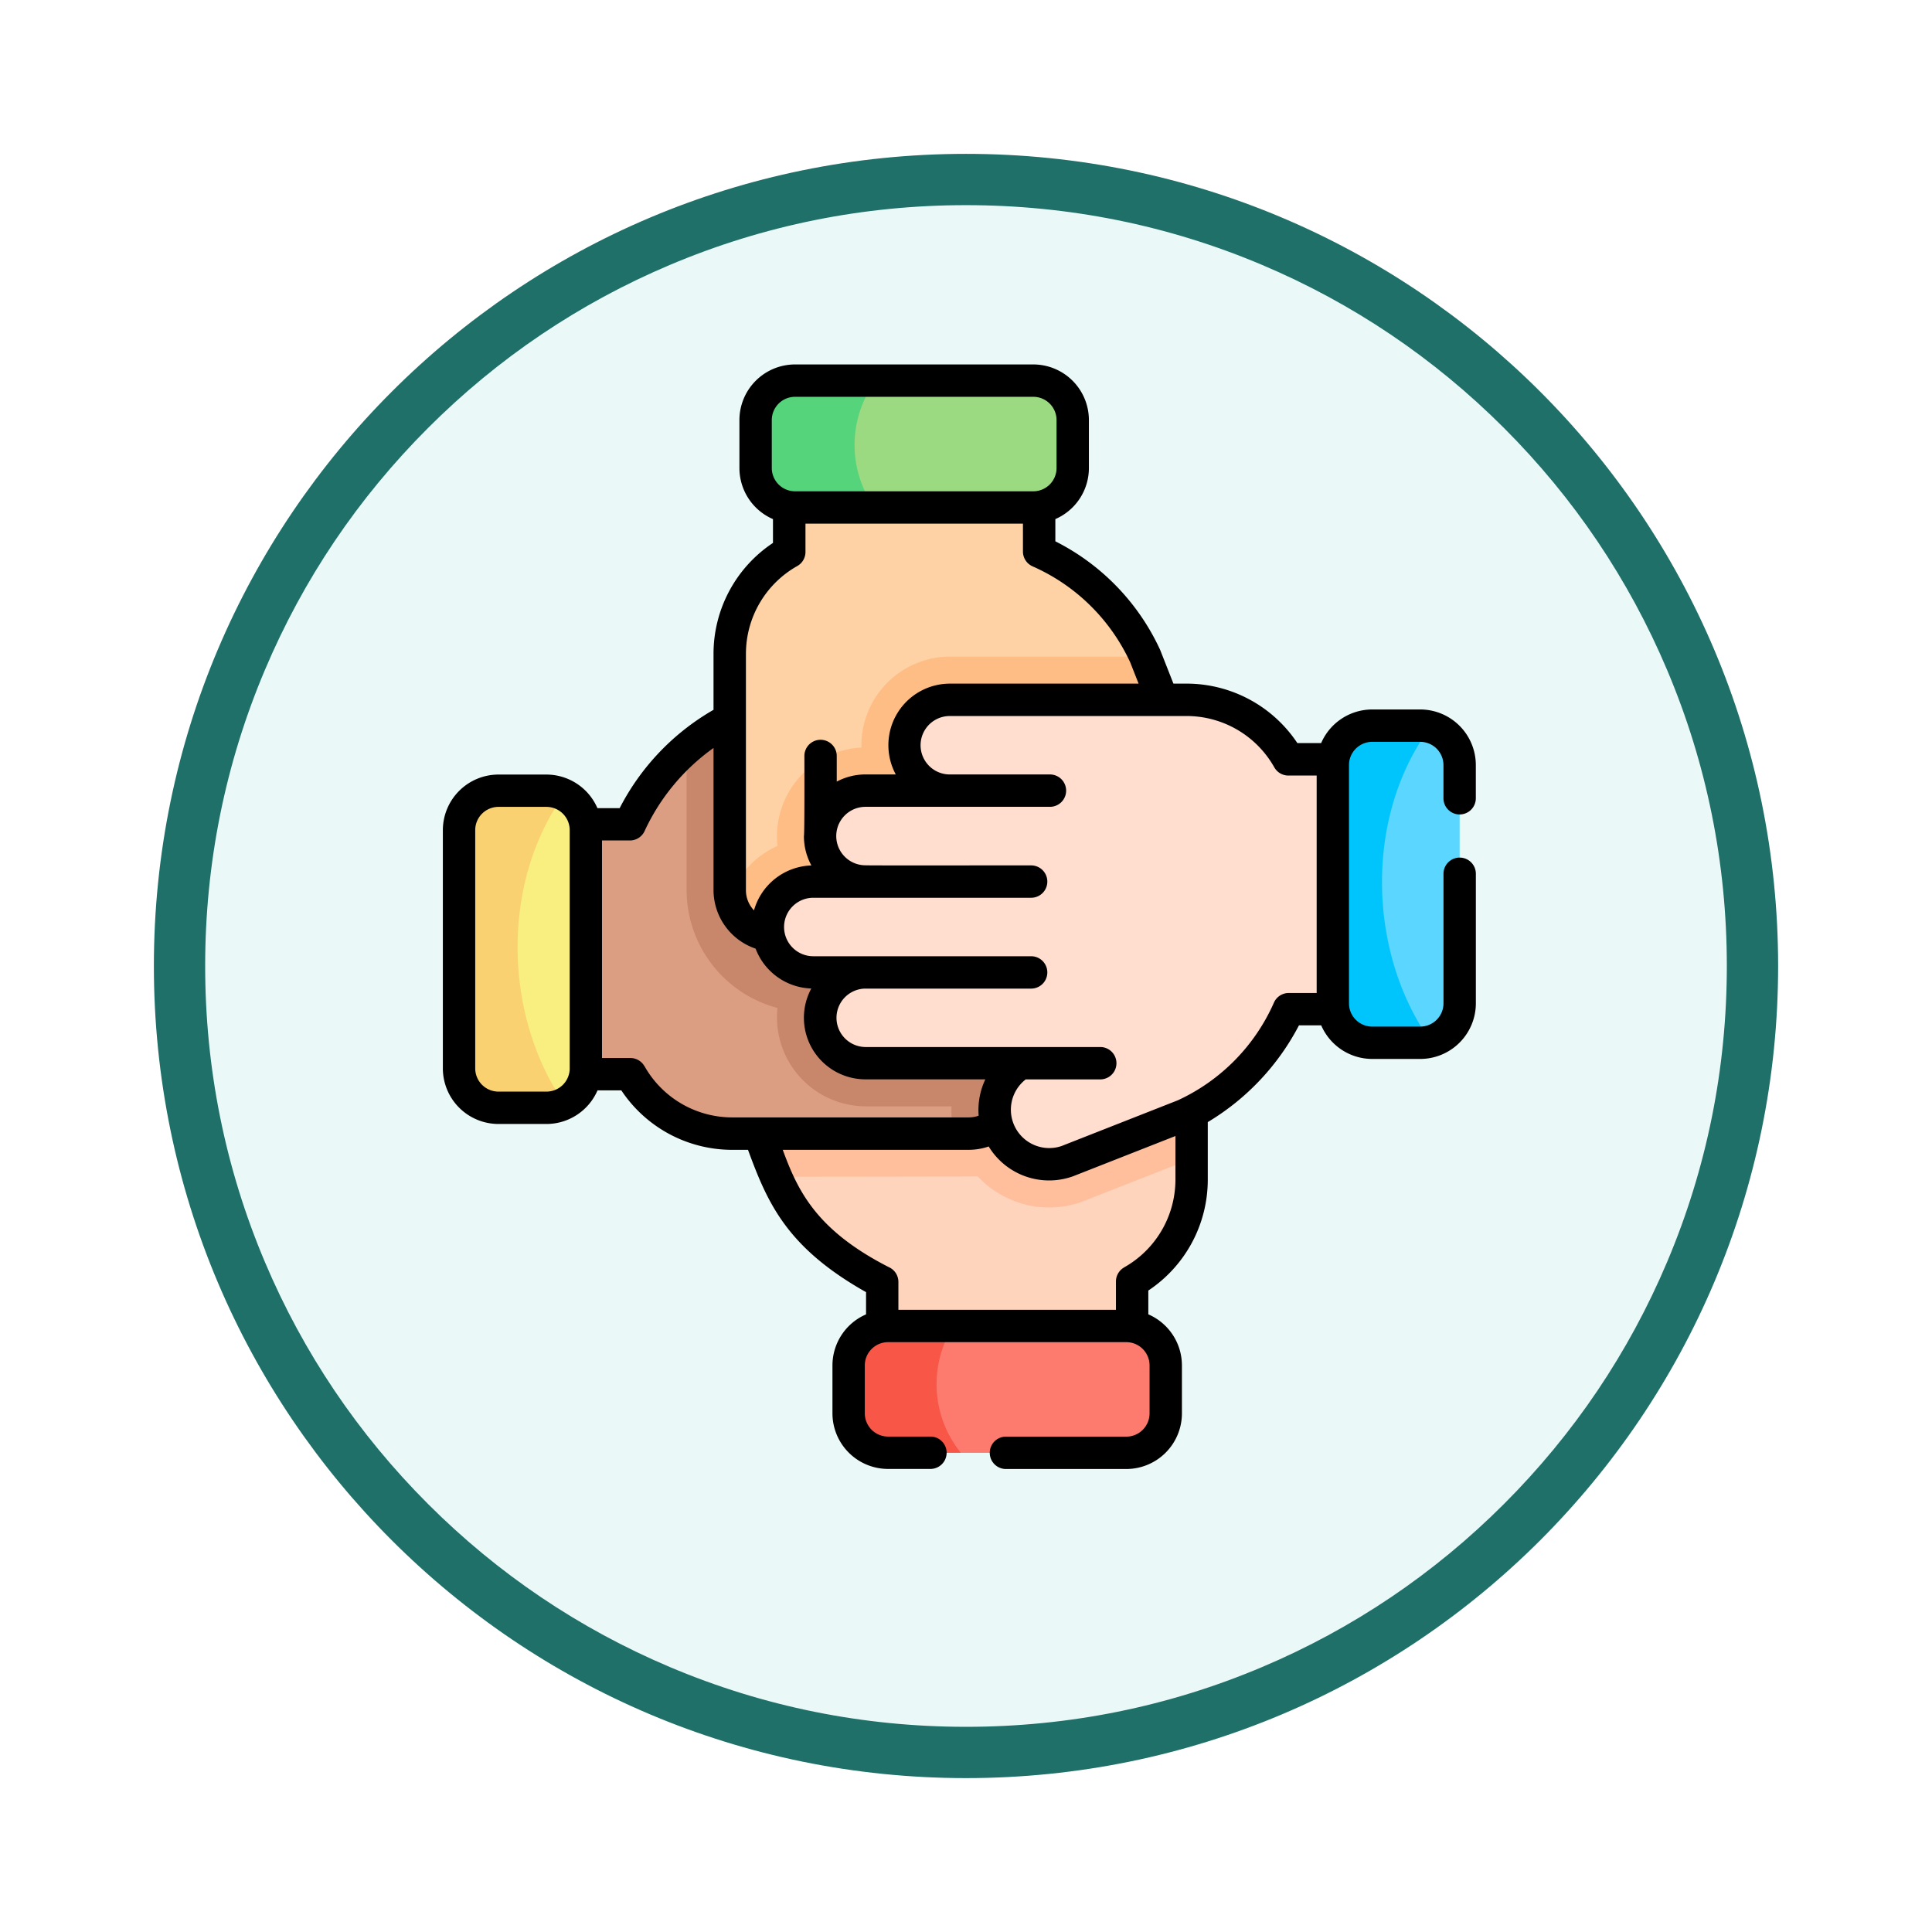 <svg xmlns="http://www.w3.org/2000/svg" xmlns:xlink="http://www.w3.org/1999/xlink" width="113" height="113" viewBox="0 0 113 113">
  <defs>
    <filter id="Trazado_982547" x="0" y="0" width="113" height="113" filterUnits="userSpaceOnUse">
      <feOffset dy="3" input="SourceAlpha"/>
      <feGaussianBlur stdDeviation="3" result="blur"/>
      <feFlood flood-opacity="0.161"/>
      <feComposite operator="in" in2="blur"/>
      <feComposite in="SourceGraphic"/>
    </filter>
  </defs>
  <g id="Grupo_1206436" data-name="Grupo 1206436" transform="translate(-1217 -7244.852)">
    <g id="Grupo_1185086" data-name="Grupo 1185086" transform="translate(0 1906.237)">
      <g id="Grupo_1181938" data-name="Grupo 1181938" transform="translate(0 2335.614)">
        <g id="Grupo_1175139" data-name="Grupo 1175139" transform="translate(1226 3009)">
          <g id="Grupo_1172010" data-name="Grupo 1172010">
            <g id="Grupo_1171046" data-name="Grupo 1171046">
              <g id="Grupo_1148525" data-name="Grupo 1148525">
                <g transform="matrix(1, 0, 0, 1, -9, -6)" filter="url(#Trazado_982547)">
                  <g id="Trazado_982547-2" data-name="Trazado 982547" transform="translate(9 6)" fill="#eaf9f8">
                    <path d="M 47.5 93.5 C 41.289 93.5 35.265 92.284 29.595 89.886 C 24.118 87.569 19.198 84.252 14.973 80.027 C 10.748 75.802 7.431 70.882 5.114 65.405 C 2.716 59.735 1.5 53.711 1.5 47.5 C 1.5 41.289 2.716 35.265 5.114 29.595 C 7.431 24.118 10.748 19.198 14.973 14.973 C 19.198 10.748 24.118 7.431 29.595 5.114 C 35.265 2.716 41.289 1.5 47.5 1.5 C 53.711 1.5 59.735 2.716 65.405 5.114 C 70.882 7.431 75.802 10.748 80.027 14.973 C 84.252 19.198 87.569 24.118 89.886 29.595 C 92.284 35.265 93.5 41.289 93.5 47.5 C 93.5 53.711 92.284 59.735 89.886 65.405 C 87.569 70.882 84.252 75.802 80.027 80.027 C 75.802 84.252 70.882 87.569 65.405 89.886 C 59.735 92.284 53.711 93.5 47.5 93.5 Z" stroke="none"/>
                    <path d="M 47.5 3 C 41.491 3 35.664 4.176 30.18 6.496 C 24.881 8.737 20.122 11.946 16.034 16.034 C 11.946 20.122 8.737 24.881 6.496 30.18 C 4.176 35.664 3 41.491 3 47.5 C 3 53.509 4.176 59.336 6.496 64.82 C 8.737 70.119 11.946 74.878 16.034 78.966 C 20.122 83.054 24.881 86.263 30.18 88.504 C 35.664 90.824 41.491 92 47.5 92 C 53.509 92 59.336 90.824 64.82 88.504 C 70.119 86.263 74.878 83.054 78.966 78.966 C 83.054 74.878 86.263 70.119 88.504 64.82 C 90.824 59.336 92 53.509 92 47.5 C 92 41.491 90.824 35.664 88.504 30.18 C 86.263 24.881 83.054 20.122 78.966 16.034 C 74.878 11.946 70.119 8.737 64.82 6.496 C 59.336 4.176 53.509 3 47.5 3 M 47.5 0 C 73.734 0 95 21.266 95 47.5 C 95 73.734 73.734 95 47.5 95 C 21.266 95 0 73.734 0 47.5 C 0 21.266 21.266 0 47.5 0 Z" stroke="none" fill="#1f7069"/>
                  </g>
                </g>
              </g>
            </g>
          </g>
        </g>
      </g>
    </g>
    <g id="trabajo-en-equipo_1_" data-name="trabajo-en-equipo (1)" transform="translate(1226.31 7266.168)">
      <g id="Grupo_1206435" data-name="Grupo 1206435" transform="translate(17.538 0.946)">
        <g id="Grupo_1206434" data-name="Grupo 1206434" transform="translate(18.537 45.506)">
          <g id="Grupo_1206433" data-name="Grupo 1206433">
            <path id="Trazado_1075238" data-name="Trazado 1075238" d="M195.31,368.14v1.239a6.823,6.823,0,0,1-3.478,5.946v3.34H177.214V375.35A12.334,12.334,0,0,1,171,369.2Z" transform="translate(-171 -368.14)" fill="#ffd4bd"/>
          </g>
        </g>
        <path id="Trazado_1075239" data-name="Trazado 1075239" d="M159.045,340.638l1.508,3.837s11.622-.009,11.794-.026l0-.005a5.461,5.461,0,0,0,1.7,1.253,5.677,5.677,0,0,0,4.37.252l6.454-2.535v-3.57Z" transform="translate(-142.016 -297.908)" fill="#ffbf9d"/>
        <path id="Trazado_1075240" data-name="Trazado 1075240" d="M97.3,200.626H84.29a6.816,6.816,0,0,1-5.944-3.478H74.71V182.531h3.61a13.053,13.053,0,0,1,3.313-4.421L97.3,198.845Z" transform="translate(-68.323 -156.582)" fill="#db9e82"/>
        <path id="Trazado_1075241" data-name="Trazado 1075241" d="M149.6,82.773a2.561,2.561,0,0,1-.024-.357V68.573a6.82,6.82,0,0,1,3.478-5.946V59.12h14.617V62.6a12.318,12.318,0,0,1,6.214,6.149Z" transform="translate(-133.746 -52.607)" fill="#fed2a4"/>
        <path id="Trazado_1075242" data-name="Trazado 1075242" d="M174.768,146.33a3.19,3.19,0,0,1-3.77-1.353v6.356l-15.94.437v-2.632a2.656,2.656,0,0,1-5.287.333,5.213,5.213,0,0,1,2.77-2.95,5.2,5.2,0,0,1,4.91-5.755,5.188,5.188,0,0,1,5.178-5.316h11.427l2.681,6.818A3.189,3.189,0,0,1,174.768,146.33Z" transform="translate(-133.912 -119.305)" fill="#ffbd86"/>
        <path id="Trazado_1075243" data-name="Trazado 1075243" d="M97.3,200.626H84.29a6.816,6.816,0,0,1-5.944-3.478H74.71V182.531h3.61a13.053,13.053,0,0,1,3.313-4.421L97.3,198.845Z" transform="translate(-68.323 -156.582)" fill="#db9e82"/>
        <path id="Trazado_1075244" data-name="Trazado 1075244" d="M132.351,164.11a8.676,8.676,0,0,0-2.771,1.767v8.281a7.144,7.144,0,0,0,5.316,6.883,5.2,5.2,0,0,0,5.148,5.753h5.032a5.4,5.4,0,0,0,.165,1.6h.837a2.655,2.655,0,0,0,2.656-2.656c0-.729,1.322-1.87,1.322-1.87Z" transform="translate(-116.269 -144.349)" fill="#c8866a"/>
        <path id="Trazado_1075245" data-name="Trazado 1075245" d="M149.6,82.773a2.561,2.561,0,0,1-.024-.357V68.573a6.82,6.82,0,0,1,3.478-5.946V59.12h14.617V62.6a12.318,12.318,0,0,1,6.214,6.149Z" transform="translate(-133.746 -52.607)" fill="#fed2a4"/>
        <path id="Trazado_1075246" data-name="Trazado 1075246" d="M152.4,151.77a2.658,2.658,0,0,1-2.632-2.3,5.213,5.213,0,0,1,2.77-2.95,5.2,5.2,0,0,1,4.91-5.755,5.188,5.188,0,0,1,5.178-5.316h11.427l1.3,3.306Z" transform="translate(-133.912 -119.305)" fill="#ffbd86"/>
        <path id="Trazado_1075247" data-name="Trazado 1075247" d="M197.691,158.926a6.818,6.818,0,0,0-5.945-3.477H177.9a2.656,2.656,0,0,0-.024,5.311h-4.917a2.656,2.656,0,0,0,0,5.312l.04.006h-3.094a2.656,2.656,0,0,0,0,5.312h3.01a2.655,2.655,0,0,0,.044,5.31h9.076a3.191,3.191,0,0,0,2.712,5.738l6.881-2.706a12.39,12.39,0,0,0,6.084-6.189h3.326V158.926Z" transform="translate(-149.188 -136.781)" fill="#ffddcf"/>
        <path id="Trazado_1075248" data-name="Trazado 1075248" d="M253.858,448.005v2.809a2.305,2.305,0,0,1-2.305,2.305h-9.679a4.57,4.57,0,0,1-.437-7.419h10.116A2.305,2.305,0,0,1,253.858,448.005Z" transform="translate(-212.524 -390.408)" fill="#fd7a6e"/>
        <path id="Trazado_1075249" data-name="Trazado 1075249" d="M48.484,201.537v13.937a2.3,2.3,0,0,1-1.262,2.055c-4.692-3.758-5.179-13.972-.019-18.059A2.305,2.305,0,0,1,48.484,201.537Z" transform="translate(-41.065 -175.247)" fill="#f9ee80"/>
        <path id="Trazado_1075250" data-name="Trazado 1075250" d="M214.171,9.805v2.809a2.306,2.306,0,0,1-2.307,2.305h-9.3c-2.836-2.068-2.592-5.96.077-7.419h9.219A2.306,2.306,0,0,1,214.171,9.805Z" transform="translate(-178.277 -7.5)" fill="#9cda82"/>
        <path id="Trazado_1075251" data-name="Trazado 1075251" d="M450.326,170.277v13.937a2.307,2.307,0,0,1-1.692,2.223c-4.976-3.818-4.978-14.662-.019-18.387a2.3,2.3,0,0,1,1.711,2.227Z" transform="translate(-391.801 -147.792)" fill="#5ad6ff"/>
        <path id="Trazado_1075252" data-name="Trazado 1075252" d="M30.248,215.869a2.286,2.286,0,0,1-1.044.25H26.4a2.305,2.305,0,0,1-2.305-2.305V199.877A2.306,2.306,0,0,1,26.4,197.57H29.2a2.31,2.31,0,0,1,1.025.24C26.509,202.993,26.706,210.745,30.248,215.869Z" transform="translate(-24.09 -173.587)" fill="#f9d171"/>
        <path id="Trazado_1075253" data-name="Trazado 1075253" d="M211.243,453.119h-4.257a2.305,2.305,0,0,1-2.305-2.305v-2.809a2.305,2.305,0,0,1,2.305-2.305h3.821A6.384,6.384,0,0,0,211.243,453.119Z" transform="translate(-181.893 -390.408)" fill="#f85647"/>
        <path id="Trazado_1075254" data-name="Trazado 1075254" d="M168.506,14.919h-4.64a2.306,2.306,0,0,1-2.307-2.305V9.805A2.306,2.306,0,0,1,163.867,7.5h4.717A6.349,6.349,0,0,0,168.506,14.919Z" transform="translate(-144.214 -7.5)" fill="#55d47b"/>
        <path id="Trazado_1075255" data-name="Trazado 1075255" d="M434.837,185.9a2.29,2.29,0,0,1-.613.083h-2.809a2.306,2.306,0,0,1-2.305-2.307V169.735a2.305,2.305,0,0,1,2.305-2.305h2.809a2.251,2.251,0,0,1,.594.078C430.937,172.747,431.145,180.721,434.837,185.9Z" transform="translate(-378.004 -147.25)" fill="#00c5fd"/>
      </g>
      <path id="Trazado_1075256" data-name="Trazado 1075256" d="M76.063,26.32a.946.946,0,0,0,.946-.946V23.432a3.256,3.256,0,0,0-3.252-3.252H70.949a3.257,3.257,0,0,0-2.986,1.965H66.57A7.785,7.785,0,0,0,60.1,18.668h-.778l-.778-1.977a13.369,13.369,0,0,0-6.128-6.346v-1.3A3.257,3.257,0,0,0,54.378,6.06V3.252A3.255,3.255,0,0,0,51.127,0H37.19a3.256,3.256,0,0,0-3.252,3.252V6.06A3.257,3.257,0,0,0,35.9,9.046v1.393a7.785,7.785,0,0,0-3.477,6.475V20.2a14.027,14.027,0,0,0-5.49,5.752h-1.3a3.257,3.257,0,0,0-2.986-1.965H19.844a3.256,3.256,0,0,0-3.252,3.252V41.172a3.256,3.256,0,0,0,3.252,3.252h2.808a3.257,3.257,0,0,0,2.986-1.965h1.393a7.785,7.785,0,0,0,6.475,3.477h.933c1.146,3.111,2.251,5.7,6.905,8.324v1.3a3.256,3.256,0,0,0-1.965,2.986v2.808A3.256,3.256,0,0,0,42.63,64.6h2.48a.946.946,0,0,0,0-1.893H42.63a1.361,1.361,0,0,1-1.359-1.359V58.544a1.361,1.361,0,0,1,1.359-1.359H56.567a1.361,1.361,0,0,1,1.359,1.359v2.808a1.361,1.361,0,0,1-1.359,1.359H49.526a.946.946,0,0,0,0,1.893h7.041a3.256,3.256,0,0,0,3.252-3.252V58.544a3.257,3.257,0,0,0-1.965-2.986V54.166a7.785,7.785,0,0,0,3.477-6.475V44.314a14.291,14.291,0,0,0,5.334-5.659h1.3a3.257,3.257,0,0,0,2.986,1.965h2.808a3.256,3.256,0,0,0,3.252-3.252V29.79a.946.946,0,1,0-1.893,0v7.579a1.361,1.361,0,0,1-1.359,1.359H70.949a1.361,1.361,0,0,1-1.359-1.359V23.432a1.361,1.361,0,0,1,1.359-1.359h2.808a1.361,1.361,0,0,1,1.359,1.359v1.942a.946.946,0,0,0,.946.946ZM35.831,3.252A1.361,1.361,0,0,1,37.19,1.893H51.127a1.361,1.361,0,0,1,1.359,1.359V6.06a1.361,1.361,0,0,1-1.359,1.359H37.19A1.361,1.361,0,0,1,35.831,6.06V3.252ZM34.319,16.913a5.89,5.89,0,0,1,3-5.121.946.946,0,0,0,.482-.824V9.312H50.521v1.631a.946.946,0,0,0,.564.866,11.32,11.32,0,0,1,5.712,5.62l.488,1.24H46.254a3.6,3.6,0,0,0-3.171,5.311h-1.77a3.581,3.581,0,0,0-1.683.419V22.9a.946.946,0,1,0-1.893,0c0,.228.013,4.589-.027,4.684a3.58,3.58,0,0,0,.437,1.719,3.608,3.608,0,0,0-3.357,2.626,1.7,1.7,0,0,1-.472-1.172V16.913ZM24.012,41.172a1.361,1.361,0,0,1-1.359,1.359H19.844a1.361,1.361,0,0,1-1.359-1.359V27.236a1.361,1.361,0,0,1,1.359-1.359h2.808a1.361,1.361,0,0,1,1.359,1.359V41.172Zm4.373-.124a.946.946,0,0,0-.824-.482H25.9V27.842h1.631a.946.946,0,0,0,.866-.564,12.326,12.326,0,0,1,4.026-4.847v8.324a3.622,3.622,0,0,0,2.461,3.413A3.608,3.608,0,0,0,38.143,36.5a3.6,3.6,0,0,0,3.17,5.313h7.009a4.175,4.175,0,0,0-.391,2.126,1.686,1.686,0,0,1-.585.1H33.505a5.889,5.889,0,0,1-5.121-3ZM56.442,52.812a.946.946,0,0,0-.482.824v1.656H43.236V53.661a.946.946,0,0,0-.564-.866c-4.261-2.175-5.326-4.484-6.2-6.86H47.347a3.581,3.581,0,0,0,1.17-.195,4.137,4.137,0,0,0,4.931,1.744l5.991-2.356v2.562a5.89,5.89,0,0,1-3,5.121Zm9.624-16.049a.946.946,0,0,0-.866.564,11.32,11.32,0,0,1-5.62,5.712l-6.807,2.677a2.244,2.244,0,0,1-2.09-3.9h4.36a.946.946,0,1,0,0-1.893H41.313a1.709,1.709,0,0,1-.046-3.417H51a.946.946,0,1,0,0-1.893H38.259a1.71,1.71,0,1,1,0-3.42H51A.946.946,0,1,0,51,29.3c-.148-.006-9.548.012-9.689-.006a1.71,1.71,0,1,1,0-3.42H52.1a.946.946,0,1,0,0-1.893H46.23a1.709,1.709,0,0,1,.024-3.418H60.1a5.889,5.889,0,0,1,5.121,3,.946.946,0,0,0,.824.482H67.7V36.763H66.066Z" transform="translate(0 0)"/>
    </g>
  </g>
</svg>
